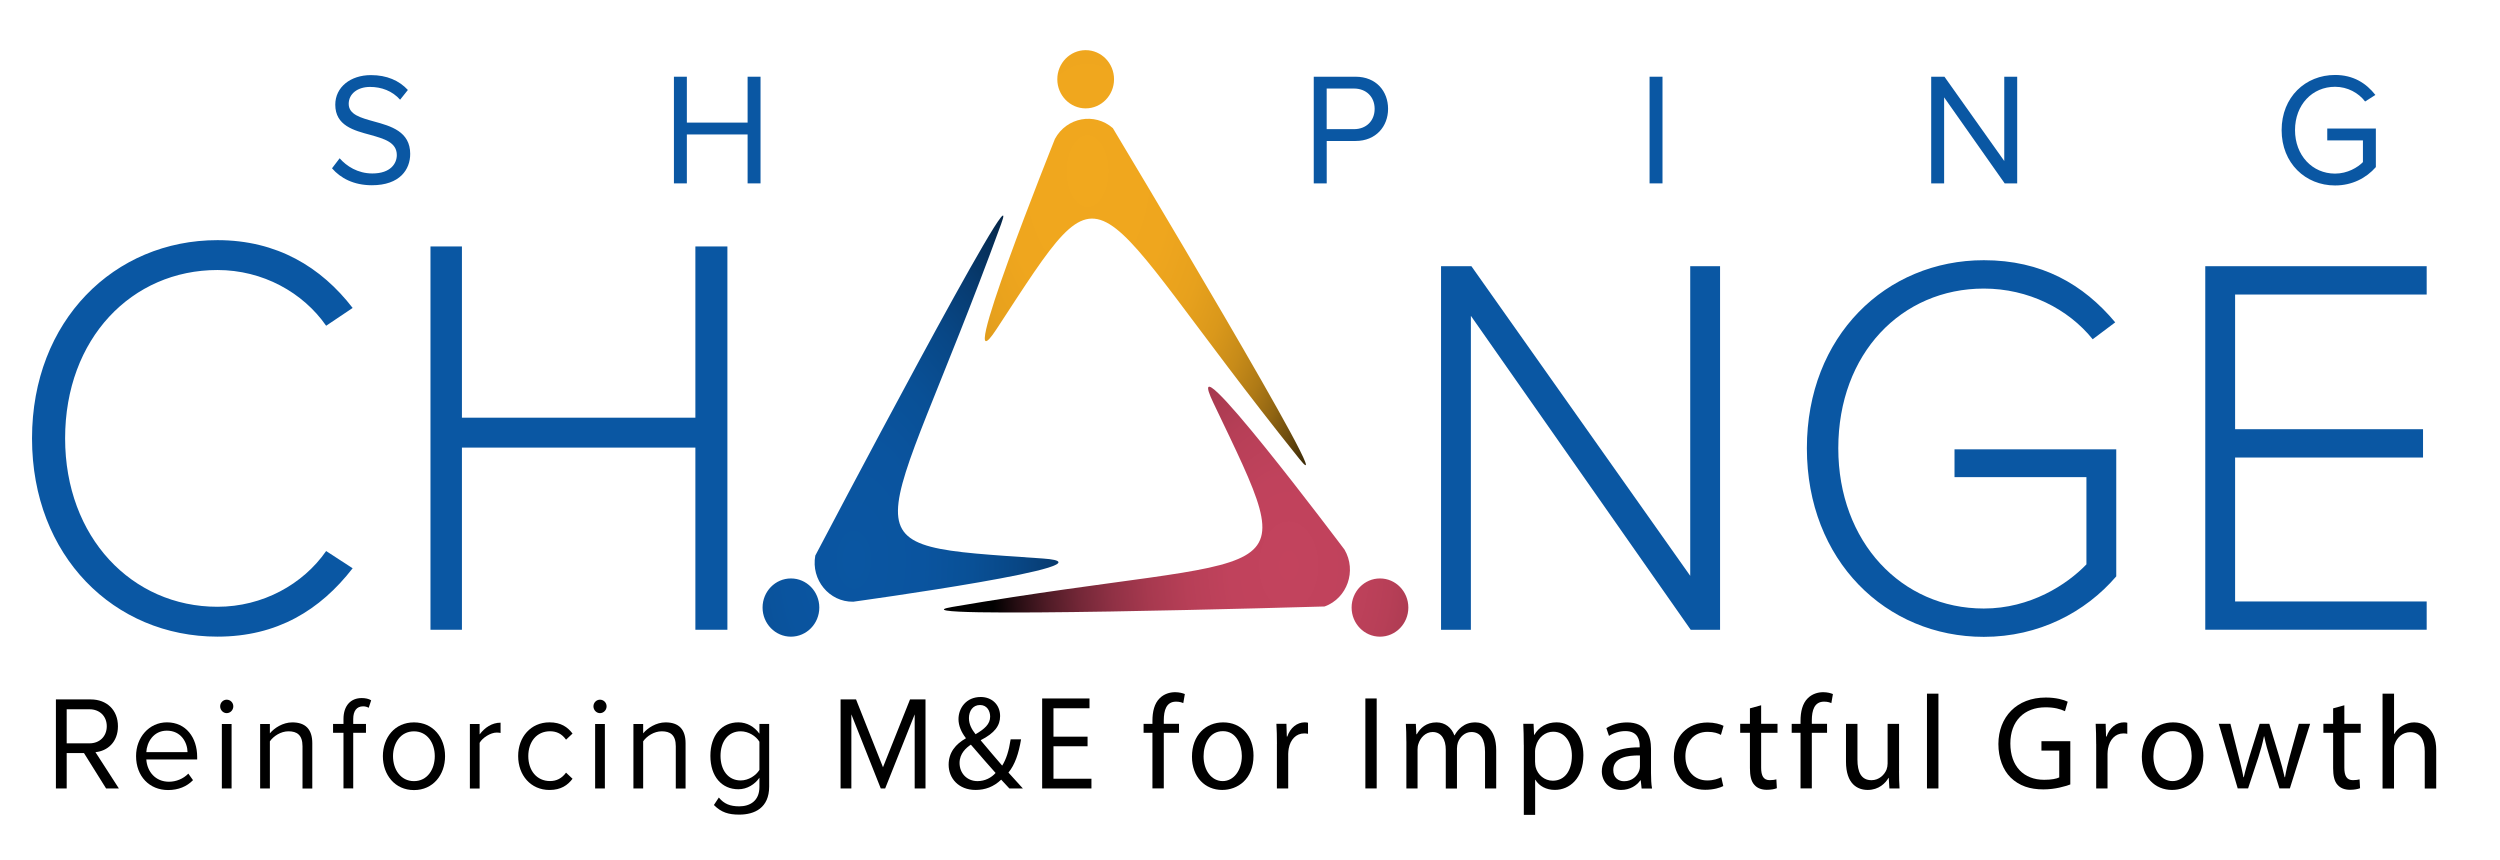 <?xml version="1.0" encoding="utf-8"?>
<!-- Generator: Adobe Adobe Illustrator 24.2.0, SVG Export Plug-In . SVG Version: 6.00 Build 0)  -->
<svg version="1.1" id="Layer_1" xmlns="http://www.w3.org/2000/svg" xmlns:xlink="http://www.w3.org/1999/xlink" x="0px" y="0px"
	 viewBox="0 0 698 240" style="enable-background:new 0 0 698 240;" xml:space="preserve">
<style type="text/css">
	.st0{fill:#0A57A3;}
	.st1{fill:#0071BC;}
	.st2{fill:url(#SVGID_1_);}
	.st3{fill:url(#SVGID_2_);}
	.st4{fill:url(#SVGID_3_);}
	.st5{fill:url(#SVGID_4_);}
	.st6{fill:url(#SVGID_5_);}
	.st7{fill:url(#SVGID_6_);}
	.st8{fill:none;}
</style>
<g>
	<g>
		<path class="st0" d="M8.94,122.4c0-32.89,22.96-55.35,51.77-55.35c16.64,0,28.97,7.54,37.75,18.93l-7.4,4.97
			c-6.47-9.31-17.72-15.56-30.35-15.56c-23.88,0-42.53,19.09-42.53,47.01c0,27.6,18.64,47.01,42.53,47.01
			c12.63,0,23.88-6.26,30.35-15.56l7.4,4.81c-9.09,11.71-21.11,19.09-37.75,19.09C31.9,177.75,8.94,155.29,8.94,122.4z"/>
		<path class="st0" d="M194.15,175.83v-50.86h-65.18v50.86h-8.78V68.81h8.78v47.81h65.18V68.81h8.94v107.02H194.15z"/>
	</g>
	<g>
		<path class="st0" d="M472.05,175.84l-61.38-87.66v87.66h-8.33V74.33h8.48l61.09,86.44V74.33h8.33v101.51H472.05z"/>
		<path class="st0" d="M553.89,72.65c16.08,0,27.77,6.7,36.68,17.35l-6.29,4.72c-6.87-8.52-17.98-14.15-30.4-14.15
			c-22.95,0-40.63,18.11-40.63,44.59c0,26.18,17.68,44.74,40.63,44.74c13.01,0,23.24-6.7,28.65-12.33v-24.35h-36.83v-7.76h45.16
			v35.46c-8.62,10.04-21.63,16.89-36.98,16.89c-27.33,0-49.4-21.31-49.4-52.66S526.56,72.65,553.89,72.65z"/>
		<path class="st0" d="M615.71,175.84V74.33h61.82v7.91h-53.49v37.59h52.47v7.91h-52.47v40.18h53.49v7.91H615.71z"/>
	</g>
	<g>
		<path class="st0" d="M94.83,44.19c1.91,2.19,5.04,4.24,9.13,4.24c5.17,0,6.83-2.86,6.83-5.13c0-3.57-3.52-4.55-7.35-5.63
			c-4.65-1.25-9.83-2.59-9.83-8.44c0-4.91,4.26-8.26,9.96-8.26c4.44,0,7.87,1.52,10.31,4.15l-2.17,2.72
			c-2.17-2.46-5.22-3.57-8.39-3.57c-3.48,0-5.96,1.92-5.96,4.73c0,2.99,3.35,3.88,7.04,4.91c4.74,1.29,10.13,2.81,10.13,9.06
			c0,4.33-2.87,8.75-10.7,8.75c-5.04,0-8.74-1.96-11.13-4.73L94.83,44.19z"/>
		<path class="st0" d="M208.73,51.2V37.54h-16.96V51.2h-3.61V21.42h3.61v12.81h16.96V21.42h3.61V51.2H208.73z"/>
		<path class="st0" d="M366.8,51.2V21.42h11.66c5.83,0,9.09,4.11,9.09,8.97s-3.35,8.97-9.09,8.97h-8.04V51.2H366.8z M378.02,24.72
			h-7.61v11.34h7.61c3.44,0,5.78-2.32,5.78-5.67S381.46,24.72,378.02,24.72z"/>
		<path class="st0" d="M460.56,51.2V21.42h3.61V51.2H460.56z"/>
		<path class="st0" d="M559.71,51.2L542.8,27.18V51.2h-3.61V21.42h3.7l16.7,23.53V21.42h3.61V51.2H559.71z"/>
		<path class="st0" d="M651.95,20.93c5.13,0,8.7,2.32,11.26,5.58l-2.87,1.83c-1.83-2.41-4.91-4.11-8.39-4.11
			c-6.35,0-11.18,5-11.18,12.1c0,7.05,4.83,12.14,11.18,12.14c3.48,0,6.35-1.74,7.78-3.21v-6.07h-9.96v-3.3h13.57v10.76
			c-2.7,3.08-6.65,5.13-11.39,5.13c-8.26,0-14.92-6.21-14.92-15.45C637.03,27.09,643.69,20.93,651.95,20.93z"/>
	</g>
	<g>
		<path d="M29.62,220.14l-6.17-9.88h-4.83v9.88h-3.01v-24.86h9.73c4.43,0,7.59,2.91,7.59,7.49c0,4.47-2.98,6.93-6.28,7.23
			l6.54,10.14H29.62z M24.98,198.03h-6.36v9.51h6.36c2.87,0,4.83-1.98,4.83-4.77S27.85,198.03,24.98,198.03z"/>
		<path d="M46.62,201.68c5.3,0,8.43,4.25,8.43,9.65v0.71h-14.2c0.22,3.39,2.54,6.22,6.32,6.22c2,0,4.03-0.82,5.41-2.27l1.31,1.83
			c-1.74,1.79-4.1,2.76-6.97,2.76c-5.19,0-8.93-3.84-8.93-9.47C37.98,205.9,41.61,201.68,46.62,201.68z M40.85,210h11.51
			c-0.04-2.68-1.78-6-5.78-6C42.84,204,40.99,207.24,40.85,210z"/>
		<path d="M61.47,197.21c0-1.04,0.84-1.86,1.82-1.86c1.02,0,1.85,0.82,1.85,1.86s-0.84,1.9-1.85,1.9
			C62.31,199.11,61.47,198.25,61.47,197.21z M61.94,220.14v-18h2.72v18H61.94z"/>
		<path d="M84.46,220.14v-11.78c0-3.17-1.56-4.18-3.92-4.18c-2.14,0-4.18,1.34-5.19,2.8v13.16h-2.72v-18h2.72v2.61
			c1.23-1.49,3.63-3.06,6.25-3.06c3.67,0,5.59,1.9,5.59,5.82v12.64H84.46z"/>
		<path d="M98.62,204.59v15.54H95.9v-15.54h-2.91v-2.46h2.91v-1.38c0-3.73,2.03-5.85,5.08-5.85c1.02,0,1.96,0.19,2.65,0.63
			l-0.69,2.09c-0.44-0.26-0.95-0.41-1.56-0.41c-1.78,0-2.76,1.27-2.76,3.54v1.38h3.56v2.46H98.62z"/>
		<path d="M106.9,211.12c0-5.22,3.34-9.43,8.68-9.43s8.68,4.21,8.68,9.43s-3.34,9.47-8.68,9.47S106.9,216.33,106.9,211.12z
			 M121.39,211.12c0-3.65-2.07-6.93-5.81-6.93s-5.85,3.28-5.85,6.93c0,3.69,2.11,6.97,5.85,6.97S121.39,214.81,121.39,211.12z"/>
		<path d="M131.19,220.14v-18h2.72v2.91c1.42-1.9,3.45-3.28,5.85-3.28v2.87c-0.33-0.07-0.65-0.11-1.09-0.11
			c-1.67,0-3.96,1.42-4.76,2.87v12.75H131.19z"/>
		<path d="M153.42,201.68c3.2,0,5.08,1.34,6.43,3.13l-1.81,1.71c-1.16-1.64-2.65-2.35-4.47-2.35c-3.74,0-6.07,2.95-6.07,6.93
			c0,3.99,2.32,6.97,6.07,6.97c1.81,0,3.3-0.75,4.47-2.35l1.81,1.71c-1.34,1.79-3.23,3.13-6.43,3.13c-5.23,0-8.75-4.1-8.75-9.47
			C144.66,205.79,148.19,201.68,153.42,201.68z"/>
		<path d="M165.69,197.21c0-1.04,0.84-1.86,1.82-1.86c1.02,0,1.85,0.82,1.85,1.86s-0.84,1.9-1.85,1.9
			C166.53,199.11,165.69,198.25,165.69,197.21z M166.16,220.14v-18h2.72v18H166.16z"/>
		<path d="M188.68,220.14v-11.78c0-3.17-1.56-4.18-3.92-4.18c-2.14,0-4.18,1.34-5.19,2.8v13.16h-2.72v-18h2.72v2.61
			c1.23-1.49,3.63-3.06,6.25-3.06c3.67,0,5.59,1.9,5.59,5.82v12.64H188.68z"/>
		<path d="M200.7,222.67c1.45,1.79,3.2,2.46,5.7,2.46c2.91,0,5.63-1.45,5.63-5.41v-2.57c-1.27,1.83-3.41,3.21-5.88,3.21
			c-4.58,0-7.81-3.5-7.81-9.32c0-5.78,3.2-9.36,7.81-9.36c2.36,0,4.47,1.19,5.88,3.17v-2.72h2.72v17.48c0,5.96-4.07,7.83-8.35,7.83
			c-2.98,0-5.01-0.6-7.08-2.68L200.7,222.67z M212.03,207.09c-0.94-1.57-3.05-2.91-5.23-2.91c-3.52,0-5.63,2.87-5.63,6.86
			c0,3.95,2.11,6.86,5.63,6.86c2.18,0,4.29-1.38,5.23-2.95V207.09z"/>
		<path d="M255.38,220.14v-20.69l-8.24,20.69h-1.23l-8.21-20.69v20.69h-3.01v-24.86h4.32l7.52,18.94l7.55-18.94h4.32v24.86H255.38z"
			/>
		<path d="M281.82,220.14c-0.69-0.71-1.34-1.42-2.29-2.46c-2.11,2.01-4.47,2.87-7.15,2.87c-4.76,0-7.52-3.28-7.52-7.05
			c0-3.43,2-5.78,4.79-7.34v-0.11c-1.27-1.64-2.04-3.47-2.04-5.26c0-3.06,2.14-6.19,6.21-6.19c3.05,0,5.41,2.09,5.41,5.33
			c0,2.65-1.49,4.73-5.38,6.71v0.11c2.07,2.46,4.39,5.22,5.96,7.01c1.12-1.75,1.89-4.18,2.36-7.34h2.91
			c-0.65,3.95-1.71,7.08-3.52,9.28c1.31,1.42,2.58,2.83,4.03,4.44H281.82z M277.97,215.81c-1.45-1.64-4.18-4.7-6.9-7.9
			c-1.31,0.86-3.16,2.46-3.16,5.11c0,2.87,2.07,5.07,5.01,5.07C275.03,218.09,276.81,217.12,277.97,215.81z M270.53,200.49
			c0,1.79,0.8,3.17,1.85,4.51c2.47-1.45,4.07-2.8,4.07-4.92c0-1.53-0.84-3.24-2.83-3.24C271.58,196.84,270.53,198.55,270.53,200.49z
			"/>
		<path d="M303.65,208.36h-9.52v9.06h10.6v2.72h-13.76v-25.12h13.22v2.72h-10.06v7.94h9.52V208.36z"/>
		<path d="M321.76,220.14v-15.54h-2.47v-2.5h2.47v-0.86c0-2.54,0.54-4.85,2.04-6.3c1.2-1.19,2.79-1.68,4.29-1.68
			c1.12,0,2.11,0.26,2.72,0.52l-0.44,2.53c-0.47-0.22-1.12-0.41-2.03-0.41c-2.72,0-3.41,2.46-3.41,5.22v0.97h4.25v2.5h-4.25v15.54
			H321.76z"/>
		<path d="M349.98,210.97c0,6.67-4.5,9.58-8.75,9.58c-4.76,0-8.43-3.58-8.43-9.28c0-6.04,3.85-9.58,8.71-9.58
			C346.57,201.68,349.98,205.45,349.98,210.97z M336.04,211.15c0,3.95,2.21,6.93,5.34,6.93c3.05,0,5.34-2.95,5.34-7.01
			c0-3.06-1.49-6.93-5.27-6.93S336.04,207.72,336.04,211.15z"/>
		<path d="M356.52,207.72c0-2.12-0.04-3.95-0.15-5.63h2.8l0.11,3.54h0.14c0.8-2.42,2.72-3.95,4.87-3.95c0.36,0,0.62,0.04,0.91,0.11
			v3.09c-0.33-0.08-0.65-0.11-1.09-0.11c-2.25,0-3.85,1.75-4.29,4.21c-0.07,0.45-0.15,0.97-0.15,1.53v9.62h-3.16V207.72z"/>
		<path d="M384.37,195.01v25.12h-3.16v-25.12H384.37z"/>
		<path d="M392.65,206.98c0-1.86-0.04-3.39-0.14-4.88h2.79l0.15,2.91h0.11c0.98-1.71,2.61-3.32,5.52-3.32c2.4,0,4.21,1.49,4.97,3.62
			h0.07c0.54-1.01,1.24-1.79,1.96-2.35c1.05-0.82,2.22-1.27,3.89-1.27c2.32,0,5.77,1.57,5.77,7.83v10.62h-3.12v-10.21
			c0-3.47-1.23-5.55-3.81-5.55c-1.82,0-3.23,1.38-3.78,2.98c-0.14,0.45-0.25,1.04-0.25,1.64v11.15h-3.12v-10.81
			c0-2.87-1.23-4.96-3.67-4.96c-2,0-3.45,1.64-3.96,3.28c-0.18,0.49-0.25,1.04-0.25,1.6v10.88h-3.12V206.98z"/>
		<path d="M425.44,207.98c0-2.31-0.07-4.17-0.14-5.89h2.87l0.14,3.09h0.07c1.31-2.2,3.38-3.5,6.25-3.5c4.25,0,7.45,3.69,7.45,9.17
			c0,6.49-3.85,9.69-7.99,9.69c-2.32,0-4.36-1.04-5.41-2.83h-0.07v9.8h-3.16V207.98z M428.6,212.79c0,0.48,0.07,0.93,0.14,1.34
			c0.58,2.27,2.51,3.84,4.79,3.84c3.38,0,5.34-2.83,5.34-6.97c0-3.62-1.85-6.71-5.23-6.71c-2.18,0-4.21,1.6-4.83,4.06
			c-0.11,0.41-0.22,0.89-0.22,1.34V212.79z"/>
		<path d="M458.34,220.14l-0.25-2.27h-0.11c-0.98,1.42-2.87,2.68-5.38,2.68c-3.56,0-5.37-2.57-5.37-5.18
			c0-4.36,3.78-6.75,10.57-6.71v-0.37c0-1.49-0.4-4.17-3.99-4.17c-1.63,0-3.34,0.52-4.58,1.34l-0.73-2.16
			c1.45-0.97,3.56-1.6,5.78-1.6c5.38,0,6.68,3.76,6.68,7.38v6.75c0,1.57,0.07,3.09,0.29,4.32H458.34z M457.87,210.93
			c-3.49-0.08-7.44,0.56-7.44,4.06c0,2.12,1.38,3.13,3.01,3.13c2.29,0,3.74-1.49,4.25-3.02c0.11-0.34,0.18-0.71,0.18-1.04V210.93z"
			/>
		<path d="M481.14,219.47c-0.83,0.45-2.69,1.04-5.05,1.04c-5.3,0-8.75-3.69-8.75-9.21c0-5.55,3.7-9.58,9.44-9.58
			c1.89,0,3.56,0.48,4.43,0.93l-0.73,2.54c-0.76-0.45-1.96-0.86-3.71-0.86c-4.03,0-6.21,3.06-6.21,6.82c0,4.17,2.61,6.75,6.1,6.75
			c1.82,0,3.02-0.49,3.92-0.89L481.14,219.47z"/>
		<path d="M491.71,196.91v5.18h4.57v2.5h-4.57v9.73c0,2.24,0.62,3.5,2.4,3.5c0.83,0,1.45-0.11,1.85-0.22l0.14,2.46
			c-0.62,0.26-1.6,0.45-2.83,0.45c-1.49,0-2.69-0.49-3.45-1.38c-0.91-0.97-1.24-2.57-1.24-4.7v-9.84h-2.72v-2.5h2.72v-4.32
			L491.71,196.91z"/>
		<path d="M502.71,220.14v-15.54h-2.47v-2.5h2.47v-0.86c0-2.54,0.54-4.85,2.03-6.3c1.2-1.19,2.8-1.68,4.29-1.68
			c1.13,0,2.11,0.26,2.72,0.52l-0.44,2.53c-0.47-0.22-1.13-0.41-2.04-0.41c-2.72,0-3.41,2.46-3.41,5.22v0.97h4.25v2.5h-4.25v15.54
			H502.71z"/>
		<path d="M530.21,215.22c0,1.86,0.04,3.5,0.14,4.92h-2.83l-0.18-2.95h-0.07c-0.83,1.45-2.69,3.36-5.81,3.36
			c-2.76,0-6.06-1.57-6.06-7.9v-10.55h3.2v9.99c0,3.43,1.02,5.74,3.92,5.74c2.14,0,3.63-1.53,4.21-2.98
			c0.18-0.49,0.29-1.08,0.29-1.68v-11.07h3.2V215.22z"/>
		<path d="M538.01,193.67h3.2v26.47h-3.2V193.67z"/>
		<path d="M578.03,219.02c-1.42,0.52-4.21,1.38-7.52,1.38c-3.71,0-6.75-0.97-9.15-3.32c-2.11-2.09-3.41-5.44-3.41-9.36
			c0.04-7.49,5.05-12.97,13.25-12.97c2.83,0,5.05,0.63,6.1,1.16l-0.76,2.65c-1.31-0.6-2.94-1.08-5.41-1.08
			c-5.96,0-9.84,3.8-9.84,10.1c0,6.37,3.74,10.14,9.44,10.14c2.07,0,3.49-0.3,4.21-0.67v-7.49h-4.97v-2.61h8.06V219.02z"/>
		<path d="M585.25,207.72c0-2.12-0.04-3.95-0.14-5.63h2.79l0.11,3.54h0.15c0.8-2.42,2.72-3.95,4.87-3.95c0.36,0,0.62,0.04,0.91,0.11
			v3.09c-0.33-0.08-0.65-0.11-1.09-0.11c-2.25,0-3.85,1.75-4.29,4.21c-0.07,0.45-0.14,0.97-0.14,1.53v9.62h-3.16V207.72z"/>
		<path d="M615.18,210.97c0,6.67-4.5,9.58-8.75,9.58c-4.76,0-8.43-3.58-8.43-9.28c0-6.04,3.85-9.58,8.72-9.58
			C611.76,201.68,615.18,205.45,615.18,210.97z M601.23,211.15c0,3.95,2.21,6.93,5.34,6.93c3.05,0,5.34-2.95,5.34-7.01
			c0-3.06-1.49-6.93-5.27-6.93C602.87,204.14,601.23,207.72,601.23,211.15z"/>
		<path d="M622.73,202.09l2.32,9.17c0.51,2.01,0.98,3.88,1.31,5.74h0.11c0.4-1.83,0.98-3.77,1.56-5.7l2.87-9.21h2.69l2.72,9.02
			c0.65,2.16,1.16,4.06,1.56,5.89h0.11c0.29-1.83,0.76-3.73,1.34-5.85l2.51-9.06h3.16l-5.66,18.04h-2.91l-2.69-8.61
			c-0.62-2.01-1.12-3.8-1.56-5.93h-0.07c-0.44,2.16-0.98,4.03-1.6,5.96l-2.83,8.57h-2.9l-5.3-18.04H622.73z"/>
		<path d="M654.54,196.91v5.18h4.57v2.5h-4.57v9.73c0,2.24,0.62,3.5,2.4,3.5c0.83,0,1.45-0.11,1.85-0.22l0.14,2.46
			c-0.62,0.26-1.6,0.45-2.83,0.45c-1.49,0-2.69-0.49-3.45-1.38c-0.91-0.97-1.24-2.57-1.24-4.7v-9.84h-2.72v-2.5h2.72v-4.32
			L654.54,196.91z"/>
		<path d="M665.22,193.67h3.2v11.26h0.07c0.51-0.93,1.31-1.75,2.29-2.31c0.95-0.56,2.07-0.93,3.27-0.93c2.36,0,6.14,1.49,6.14,7.72
			v10.74h-3.2v-10.36c0-2.91-1.05-5.37-4.07-5.37c-2.07,0-3.7,1.49-4.29,3.28c-0.18,0.45-0.22,0.93-0.22,1.57v10.88h-3.2V193.67z"/>
	</g>
	<g>
		
			<radialGradient id="SVGID_1_" cx="339.887" cy="71.43" r="124.146" gradientTransform="matrix(0.672 0 0 1.151 75.256 -34.434)" gradientUnits="userSpaceOnUse">
			<stop  offset="0" style="stop-color:#F1A81E"/>
			<stop  offset="0.28" style="stop-color:#EFA61E"/>
			<stop  offset="0.419" style="stop-color:#E7A11D"/>
			<stop  offset="0.528" style="stop-color:#DA981B"/>
			<stop  offset="0.621" style="stop-color:#C78B19"/>
			<stop  offset="0.704" style="stop-color:#AF7A16"/>
			<stop  offset="0.779" style="stop-color:#916512"/>
			<stop  offset="0.849" style="stop-color:#6D4C0E"/>
			<stop  offset="0.914" style="stop-color:#432F08"/>
			<stop  offset="0.974" style="stop-color:#160F03"/>
			<stop  offset="1" style="stop-color:#000000"/>
		</radialGradient>
		<path class="st2" d="M278.28,91.82c-12.98,19.85,16.21-52.89,16.26-53.05c0,0,0,0,0,0c3.26-6.02,11.07-7.46,16.17-2.99
			c0,0,65.51,109.11,52.09,92.36C301.58,51.78,310.93,41.89,278.28,91.82z M303.12,30.26c4.37,0,7.92-3.64,7.92-8.13
			s-3.54-8.13-7.92-8.13s-7.92,3.64-7.92,8.13S298.75,30.26,303.12,30.26z"/>
		
			<radialGradient id="SVGID_2_" cx="242.807" cy="188.085" r="130.368" gradientTransform="matrix(0.672 0 0 1.13 75.256 -56.254)" gradientUnits="userSpaceOnUse">
			<stop  offset="0" style="stop-color:#0A56A2"/>
			<stop  offset="0.22" style="stop-color:#0A549F"/>
			<stop  offset="0.377" style="stop-color:#095096"/>
			<stop  offset="0.516" style="stop-color:#084786"/>
			<stop  offset="0.643" style="stop-color:#073B70"/>
			<stop  offset="0.763" style="stop-color:#052C53"/>
			<stop  offset="0.877" style="stop-color:#031930"/>
			<stop  offset="0.984" style="stop-color:#000407"/>
			<stop  offset="1" style="stop-color:#000000"/>
		</radialGradient>
		<path class="st3" d="M291.11,155.93c23.23,1.62-52.72,12.04-52.88,12.07c0,0,0,0,0,0c-6.71,0.11-11.83-6.11-10.6-12.88
			c0,0,59.27-112.8,51.86-92.5C245.69,155.24,232.67,151.86,291.11,155.93z M220.83,177.76c4.37,0,7.92-3.64,7.92-8.13
			c0-4.49-3.54-8.13-7.92-8.13c-4.37,0-7.92,3.64-7.92,8.13C212.91,174.12,216.46,177.76,220.83,177.76z"/>
		
			<radialGradient id="SVGID_3_" cx="423.461" cy="180.511" r="123.371" gradientTransform="matrix(0.672 0 0 1.004 75.256 -23.312)" gradientUnits="userSpaceOnUse">
			<stop  offset="0" style="stop-color:#C3435D"/>
			<stop  offset="0.199" style="stop-color:#C0425C"/>
			<stop  offset="0.345" style="stop-color:#B73F57"/>
			<stop  offset="0.475" style="stop-color:#A7394F"/>
			<stop  offset="0.596" style="stop-color:#903145"/>
			<stop  offset="0.71" style="stop-color:#732737"/>
			<stop  offset="0.819" style="stop-color:#4F1B26"/>
			<stop  offset="0.922" style="stop-color:#250D12"/>
			<stop  offset="1" style="stop-color:#000000"/>
		</radialGradient>
		<path class="st4" d="M338.77,112.47c-10.25-21.47,36.51,40.86,36.62,40.99c0,0,0,0,0,0c3.45,5.91,0.76,13.58-5.56,15.87
			c0,0-124.78,3.7-103.95,0.13C360.89,153.2,364.56,166.47,338.77,112.47z M385.29,177.76c4.37,0,7.92-3.64,7.92-8.13
			c0-4.49-3.54-8.13-7.92-8.13c-4.37,0-7.92,3.64-7.92,8.13C377.37,174.12,380.92,177.76,385.29,177.76z"/>
	</g>
</g>
</svg>

